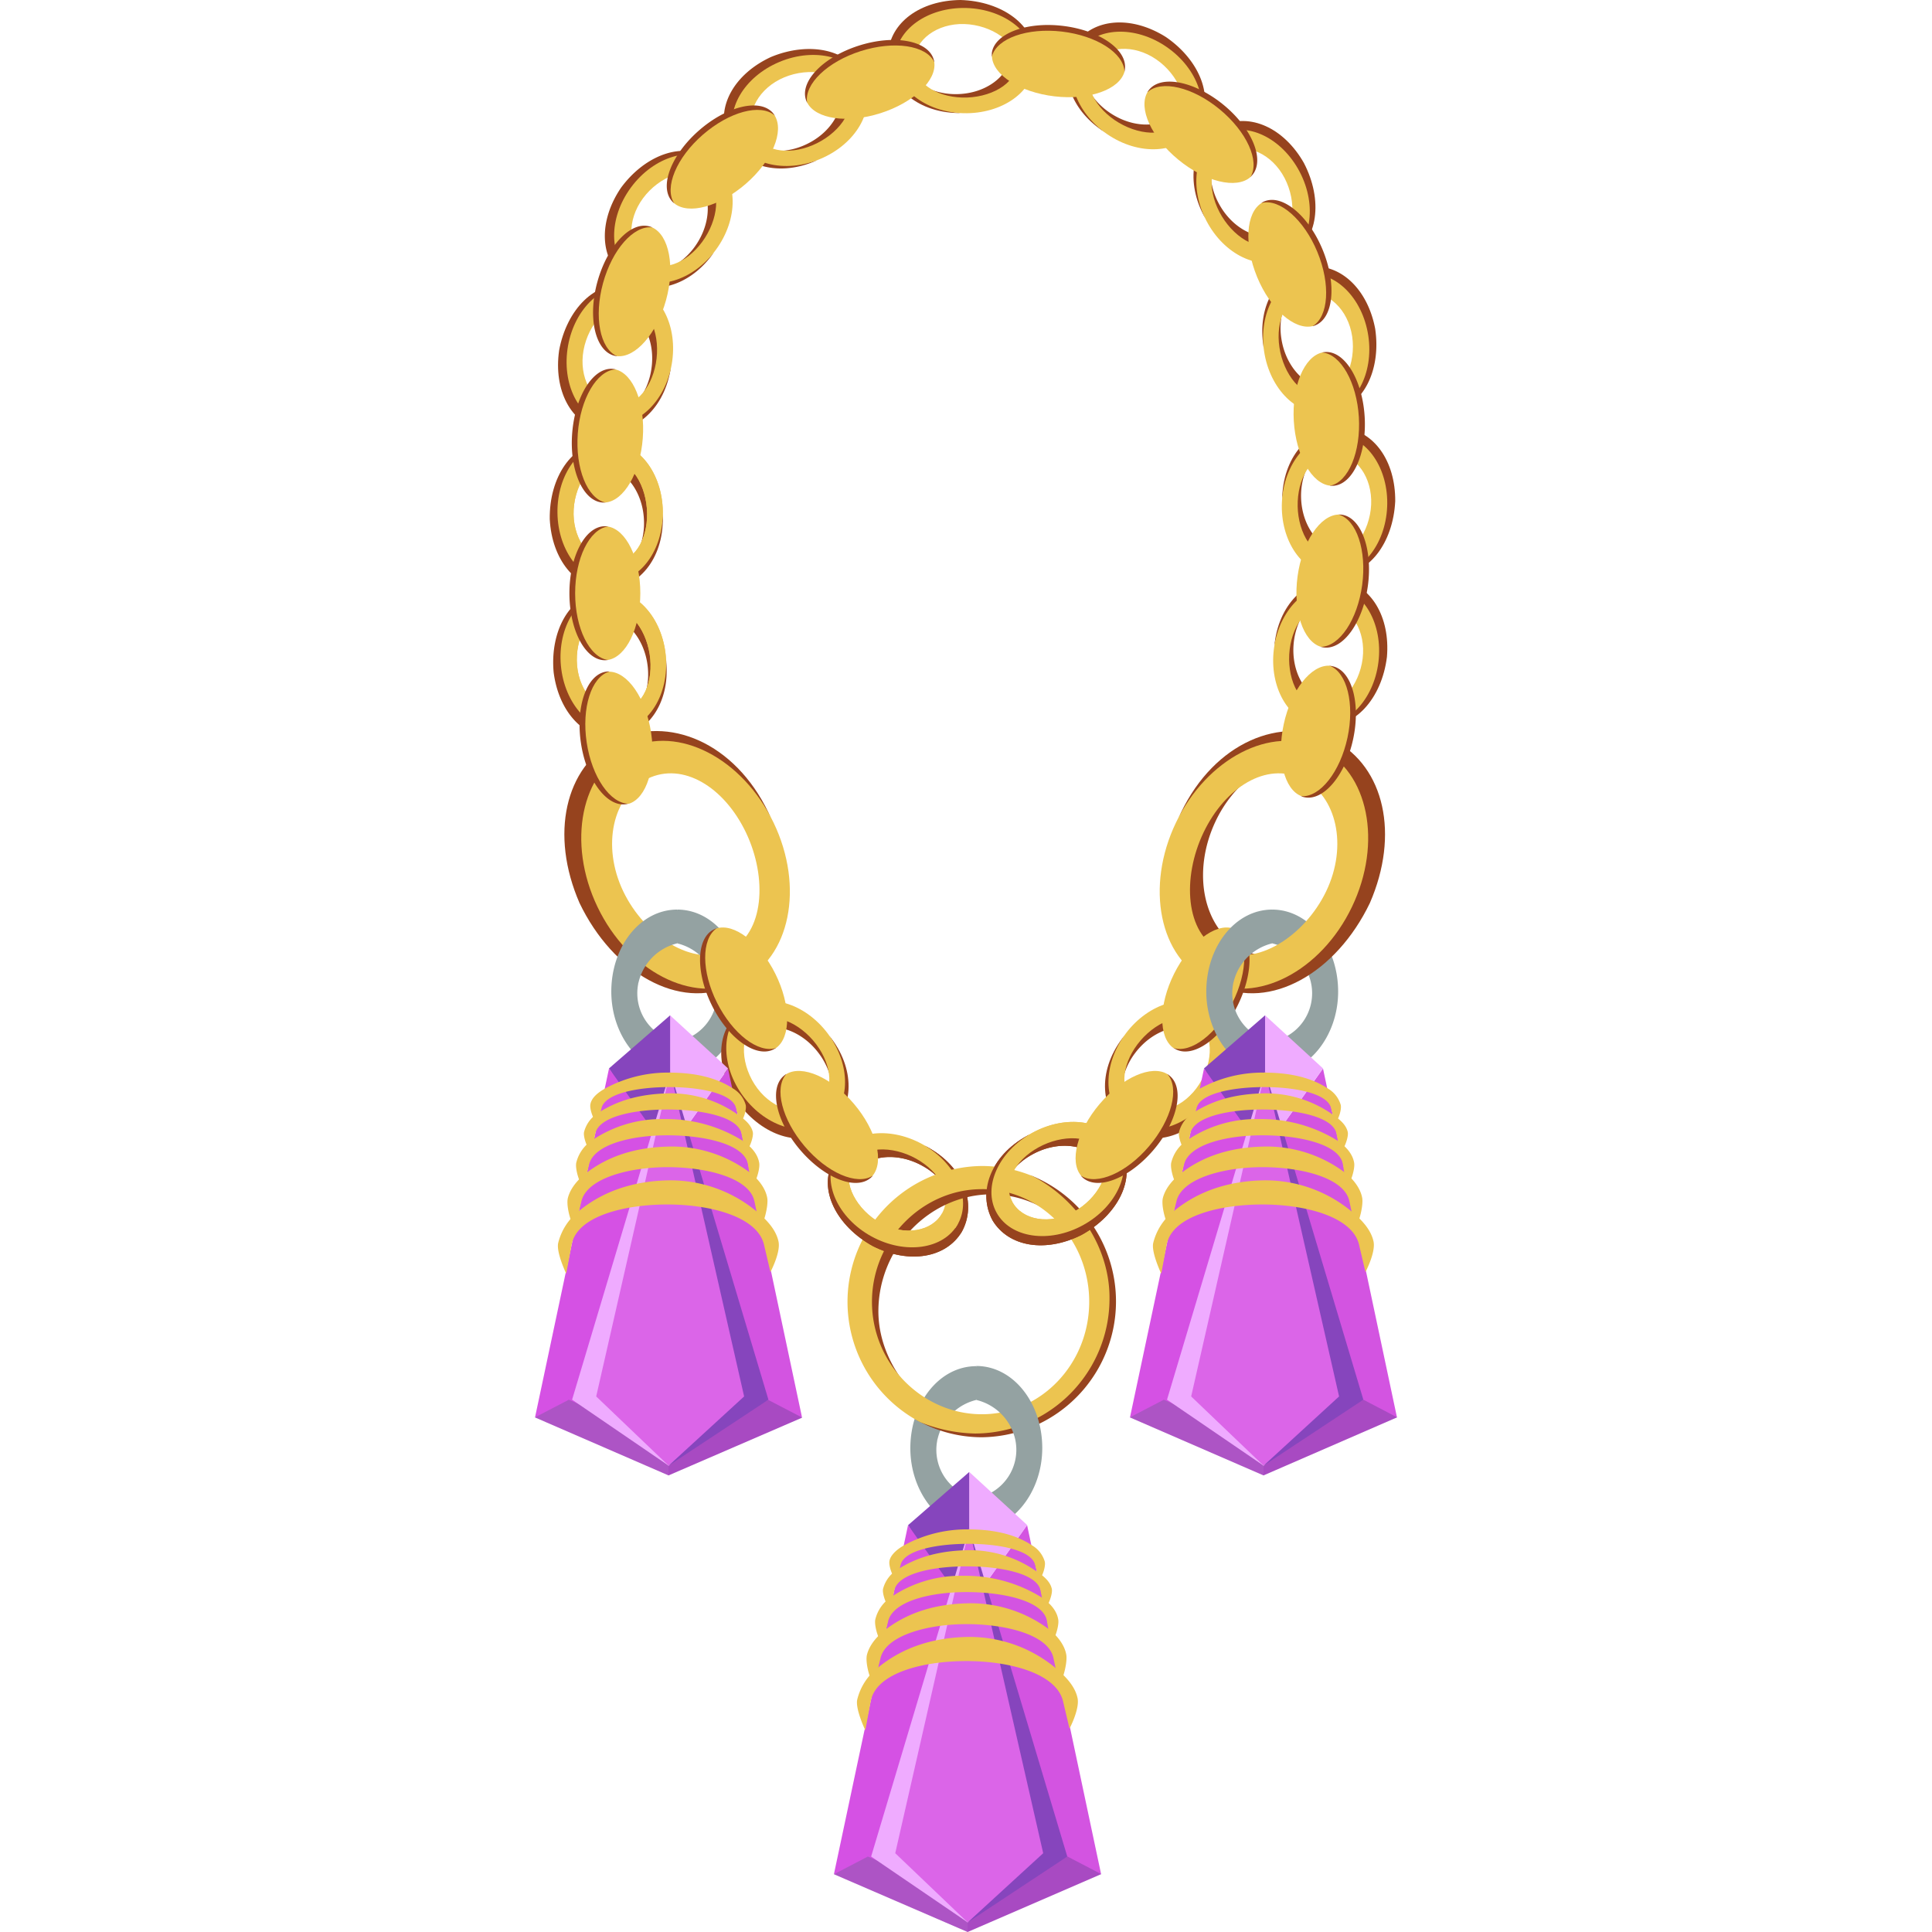 <svg xmlns="http://www.w3.org/2000/svg" viewBox="0 0 512 512"><defs><style>.a{fill:#94a2a2;}.b{fill:#96431e;}.c{fill:#ecc450;}.d{fill:#d354e1;}.e{fill:#efabff;}.f{fill:#a84ac2;}.g{fill:#db65e8;}.h{fill:#8645bd;}.i{fill:#d551e4;}.j{fill:#ad54c5;}</style></defs><title>Artboard 151</title><path class="a" d="M337.15,276a13,13,0,0,0,10.35-15.19l-.12-.58A13.9,13.9,0,0,0,337.15,250l-2-4.41,2-4.54c9.79,0,17.47,9.8,17.47,21.73s-8.09,21.74-17.47,21.74l-2-4.37Z"/><path class="a" d="M258.72,397a13,13,0,0,1-10.35-15.19c0-.2.08-.39.13-.58A13.88,13.88,0,0,1,258.72,371l2-4.4-2-4.55c-9.8,0-17.47,9.8-17.47,21.74s8.11,21.73,17.47,21.73l2-4.36Z"/><path class="b" d="M194.15,261.11c-14.12,6.78-31.68-3.27-40.57-21.8-7.9-18.17-3.84-36,9.42-43.09,14.12-6.78,31.72.54,40.62,19.07.21.45.42.91.62,1.37-8.34-14.52-23.39-21.43-34.8-16-12.24,5.88-15.84,23.8-8.05,40,7.23,15.06,21.87,23.57,33.91,19.72-.38.23-.76.45-1.15.65Z"/><path class="c" d="M196.48,260.05c-12.87,6.17-29.95-2.64-38.13-19.69s-4.38-35.88,8.49-42.06S196.78,200.93,205,218,209.36,253.86,196.48,260.05Zm-3.29-8.15c9.36-4.49,10.23-19.31,4.47-31.32s-16.66-18.73-26-14.24-12.25,17.86-6.5,29.86S183.84,256.39,193.19,251.9Z"/><path class="b" d="M225.23,307.28a9.53,9.53,0,0,0-.57,7.42,9.84,9.84,0,0,1,1-2.78c3.1-5.64,11.48-7,18.72-3a18.07,18.07,0,0,1,6.22,5.53c-.77-3.94-3.74-7.69-7.89-10-6.75-3.7-14.56-2.44-17.45,2.82Z"/><path class="b" d="M254.89,326.44c4.07-7.41.64-17.12-9.11-22.45l-.72-.38c7.59,4.92,10.88,13.24,7.61,19.23C252.33,324.69,252.58,326.18,254.89,326.44Z"/><path class="b" d="M225.23,307.28a9.53,9.53,0,0,0-.57,7.42,9.84,9.84,0,0,1,1-2.78c3.1-5.64,11.48-7,18.72-3a18.07,18.07,0,0,1,6.22,5.53c-.77-3.94-3.74-7.69-7.89-10-6.75-3.7-14.56-2.44-17.45,2.82Z"/><path class="b" d="M254.89,326.44c4.07-7.41.64-17.12-9.11-22.45l-.72-.38c7.59,4.92,10.88,13.24,7.61,19.23C252.33,324.69,252.58,326.18,254.89,326.44Z"/><path class="c" d="M253.89,324.31c3.7-6.76-.56-16.21-9.51-21.12s-19.22-3.41-22.92,3.35l4.29,2c2.69-4.91,10.71-5,17-1.5s9.61,9.55,6.92,14.46l1.41,2.54Z"/><path class="b" d="M292.72,304.3a9.49,9.49,0,0,1,.58,7.42,9.54,9.54,0,0,0-1-2.78c-3.11-5.64-11.49-7-18.72-3a18.07,18.07,0,0,0-6.22,5.53c.76-3.94,3.73-7.69,7.89-10,6.75-3.7,14.56-2.44,17.45,2.82Z"/><path class="b" d="M263.06,323.46c-4.06-7.41-.62-17.12,9.11-22.45l.72-.38c-7.59,4.92-10.88,13.24-7.6,19.23C265.64,321.71,265.37,323.2,263.06,323.46Z"/><path class="c" d="M264.08,321.33c-3.71-6.76.54-16.21,9.51-21.12s19.22-3.41,22.93,3.35l-4.3,2c-2.69-4.91-10.71-4.95-17-1.5s-9.61,9.55-6.92,14.46l-1.43,2.53Z"/><path class="b" d="M321.12,253a17.59,17.59,0,0,0,13.78.32,17.09,17.09,0,0,1-5.23-1.52c-10.74-5.17-14.06-20.53-7.45-34.32a33.81,33.81,0,0,1,9.61-12c-7.22,1.81-13.86,7.67-17.65,15.56-6.18,12.86-3.07,27.18,6.94,32Z"/><path class="b" d="M322.46,261.11c14.12,6.78,31.68-3.27,40.57-21.8,7.9-18.17,3.84-36-9.42-43.09-14.12-6.78-31.72.54-40.61,19.07-.22.45-.42.91-.63,1.37,8.34-14.52,23.4-21.43,34.8-16,12.24,5.88,15.84,23.8,8.05,40-7.23,15.06-21.86,23.57-33.9,19.72.37.23.75.45,1.14.65Z"/><path class="c" d="M320.14,260.05c12.88,6.17,29.95-2.64,38.13-19.69s4.38-35.88-8.49-42.06-29.94,2.63-38.13,19.68S307.27,253.86,320.14,260.05Zm3.29-8.15c-9.34-4.49-10.22-19.31-4.46-31.32s16.7-18.73,26-14.24,12.25,17.86,6.48,29.86S332.77,256.39,323.43,251.9Z"/><path class="b" d="M260.19,314.06c-16.44,0-29.77,13.82-29.77,30.87a31.3,31.3,0,0,0,12,24.71c-5.72-5.82-9.61-13.7-9.64-22.08,0-17.07,13.79-31.05,30-31.05A28.49,28.49,0,0,1,283,325.19,29.36,29.36,0,0,0,260.19,314.06Z"/><path class="b" d="M273,311.42a36,36,0,0,1-17.57,67.2,35.32,35.32,0,0,1-12.76-2.44,35.22,35.22,0,0,0,17.54,4.71A36,36,0,0,0,273,311.42Z"/><path class="c" d="M260.19,309a36,36,0,0,0-16.27,67.9,40.84,40.84,0,0,0,14.54,3,35.77,35.77,0,0,0,35.57-36v0c0-13.43-8.5-26-20.3-32.18A35.26,35.26,0,0,0,260.19,309Zm0,6.13c15.71,0,28.46,13.36,28.46,29.83s-12.74,29.83-28.46,29.83S231.08,361.44,231.08,345s13.4-29.86,29.11-29.86Z"/><path class="b" d="M162.39,160.24a9.47,9.47,0,0,0-6.49,3.66,9.16,9.16,0,0,1,2.85-.74c6.42-.57,12.2,5.64,12.94,13.87a18.36,18.36,0,0,1-1.13,8.24c2.85-2.84,4.3-7.39,3.88-12.1-.67-7.67-6.08-13.46-12.05-12.93Z"/><path class="c" d="M160.89,156.68c-7.67.69-13.17,9.5-12.25,19.67s7.88,17.85,15.55,17.17,13.17-9.49,12.25-19.66S168.58,156,160.89,156.68Zm.72,4.69c5.58-.5,10.08,6.14,10.72,13.3s-2.58,13.3-8.14,13.8-10.62-4.9-11.26-12.06S156,161.87,161.61,161.37Z"/><path class="b" d="M159.53,156.83c-8.44.76-13.81,10.27-12.81,21.32,1.35,10.62,8.16,17.77,16.27,17.4,8.42-.76,14.57-9,13.58-20.07a3.72,3.72,0,0,0-.09-.81c.14,9.05-4.94,16.41-11.74,17-7.3.65-13.92-6.67-14.79-16.36-.8-9,3.64-17,10.29-18.51Z"/><path class="c" d="M160.89,156.68c-7.67.69-13.17,9.5-12.25,19.67s7.88,17.85,15.55,17.17,13.17-9.49,12.25-19.66S168.58,156,160.89,156.68Zm.72,4.69c5.58-.5,10.08,6.14,10.72,13.3s-2.58,13.3-8.14,13.8-10.62-4.9-11.26-12.06S156,161.87,161.61,161.37Z"/><path class="b" d="M162.67,120.9a9.48,9.48,0,0,0-6.75,3.16,9.34,9.34,0,0,1,2.9-.53c6.43-.08,11.73,6.54,11.85,14.81a18,18,0,0,1-1.75,8.13c3.05-2.61,4.86-7.05,4.79-11.77-.11-7.7-5.05-13.88-11.05-13.8Z"/><path class="c" d="M161.43,117.24c-7.71.11-13.84,8.47-13.7,18.69s6.51,18.39,14.22,18.29,13.84-8.47,13.7-18.68S169.15,117.13,161.43,117.24Zm.37,4.73c5.6-.08,9.59,6.88,9.69,14.07s-3.57,13.07-9.17,13.14S152.11,143.5,152,136.31,156.2,122,161.81,122Z"/><path class="b" d="M160.06,117.28c-8.45.12-14.53,9.2-14.37,20.3.55,10.68,6.8,18.33,14.91,18.57,8.46-.12,15.21-7.89,15.06-19v-.81c-.54,9-6.16,16-13,16.08-7.33.1-13.38-7.7-13.52-17.42-.12-9,4.91-16.65,11.64-17.69Z"/><path class="c" d="M161.43,117.24c-7.71.11-13.84,8.47-13.7,18.69s6.51,18.39,14.22,18.29,13.84-8.47,13.7-18.68S169.15,117.13,161.43,117.24Zm.37,4.73c5.6-.08,9.59,6.88,9.69,14.07s-3.57,13.07-9.17,13.14S152.11,143.5,152,136.31,156.2,122,161.81,122Z"/><path class="b" d="M168,79.75a9.53,9.53,0,0,0-7.22,1.81,9.13,9.13,0,0,1,2.95,0c6.33,1.15,10.27,8.67,8.8,16.8a18.06,18.06,0,0,1-3.27,7.65c3.49-2,6.11-6,7-10.64,1.37-7.58-2.3-14.59-8.2-15.66Z"/><path class="b" d="M166.17,75.71c-8.34-1.51-16,6.25-18,17.17-1.51,10.59,3.16,19.29,11.08,21.08,8.33,1.5,16.44-4.84,18.41-15.76.05-.27.09-.54.13-.8-2.26,8.75-9.1,14.51-15.83,13.3-7.21-1.3-11.65-10.12-10-19.7,1.61-8.87,8-15.4,14.83-15.13Z"/><path class="c" d="M167.53,75.93c-7.59-1.37-15.22,5.67-17,15.72S153.37,111,161,112.32s15.22-5.66,17-15.71S175.11,77.3,167.53,75.93ZM167,80.64c5.51,1,8.09,8.59,6.81,15.66s-6,12.15-11.5,11.15-8.95-7.53-7.67-14.61S161.47,79.64,167,80.64Z"/><path class="b" d="M188.18,46.71a9.42,9.42,0,0,0-7.27-1.55,9,9,0,0,1,2.62,1.33c5.18,3.82,5.41,12.3.51,19a18.13,18.13,0,0,1-6.31,5.42c4-.24,8.13-2.68,10.93-6.49,4.56-6.2,4.35-14.11-.47-17.67Z"/><path class="b" d="M188.29,42.26c-6.81-5-17.14-1.45-23.71,7.49-6,8.85-5.65,18.72.67,23.81,6.82,5,16.89,2.89,23.47-6l.47-.67c-5.88,6.87-14.57,9-20.07,5-5.9-4.34-6-14.22-.25-22,5.34-7.27,14-10.31,20-7.06A6.25,6.25,0,0,0,188.29,42.26Z"/><path class="c" d="M189.42,43.05c-6.21-4.57-16.14-1.6-22.21,6.63s-5.92,18.59.29,23.16,16.15,1.61,22.2-6.62S195.64,47.63,189.42,43.05Zm-2.56,4c4.51,3.31,3.48,11.27-.78,17.06s-10.74,8.26-15.25,4.94-4.71-10.7-.44-16.49S182.36,43.73,186.86,47.05Z"/><path class="b" d="M226.09,24.64a9.51,9.51,0,0,0-5.45-5.07,9.15,9.15,0,0,1,1.58,2.49c2.47,5.94-1.69,13.33-9.31,16.53A18.13,18.13,0,0,1,204.72,40c3.56,1.86,8.34,1.87,12.7,0,7.11-3,11-9.86,8.67-15.4Z"/><path class="b" d="M228.47,20.87c-3.27-7.8-14-10-24.19-5.75-9.72,4.51-14.47,13.16-11.65,20.78,3.27,7.8,13,11.15,23.23,6.87l.75-.34c-8.58,2.88-17.14.27-19.78-6-2.83-6.76,2.14-15.29,11.11-19,8.31-3.49,17.28-1.68,20.75,4.2A5,5,0,0,0,228.47,20.87Z"/><path class="c" d="M229,22.14c-3-7.11-13-9.68-22.44-5.73s-14.64,12.91-11.67,20,13,9.68,22.45,5.73S232,29.25,229,22.14Zm-4.25,2.11c2.17,5.16-2.8,11.46-9.42,14.24s-13.47,1.57-15.62-3.59,1.46-11.61,8.09-14.39,14.81-1.43,17,3.74Z"/><path class="b" d="M270.49,17.66a9.45,9.45,0,0,0-2.88-6.87,8.77,8.77,0,0,1,.4,2.92c-.18,6.43-7,11.46-15.28,11.23a18.2,18.2,0,0,1-8-2.09c2.48,3.16,6.84,5.14,11.56,5.27,7.7.22,14.08-4.47,14.25-10.46Z"/><path class="b" d="M274.21,15.2C274.44,6.75,265.62.31,254.53,0c-10.71.11-18.6,6-19.17,14.13-.23,8.46,7.25,15.53,18.35,15.83h.82c-9-.92-15.72-6.82-15.54-13.65.2-7.32,8.25-13,18-12.78,9,.25,16.43,5.59,17.19,12.37C274.18,15.68,274.19,15.44,274.21,15.2Z"/><path class="c" d="M274.19,16.59c.23-7.71-7.89-14.19-18.1-14.47s-18.65,5.74-18.86,13.45,7.89,14.18,18.1,14.43S274,24.29,274.19,16.59Zm-4.73.17c-.15,5.59-7.27,9.29-14.45,9.09s-12.92-4.11-12.76-9.7,6.1-10,13.29-9.78S269.61,11.16,269.46,16.76Z"/><path class="b" d="M312.83,33.32A9.58,9.58,0,0,0,314.14,26a9.72,9.72,0,0,1-1.25,2.67C309.24,34,300.77,34.47,294,29.8a18.37,18.37,0,0,1-5.64-6.12c.38,4,3,8,6.86,10.7,6.35,4.36,14.25,3.88,17.64-1.06Z"/><path class="b" d="M317.28,33.27c4.78-7,.86-17.17-8.29-23.45-9.05-5.71-18.9-5-23.78,1.48-4.78,7-2.32,17,6.83,23.25l.69.44c-7.07-5.64-9.52-14.25-5.66-19.89,4.15-6,14-6.49,22-1,7.44,5.1,10.77,13.61,7.73,19.72A2.71,2.71,0,0,0,317.28,33.27Z"/><path class="c" d="M316.52,34.43c4.35-6.37,1.06-16.2-7.37-22S290.37,7.16,286,13.52s-1.06,16.19,7.36,22S312.17,40.79,316.52,34.43ZM312.44,32c-3.16,4.62-11.14,3.86-17.07-.2s-8.62-10.46-5.45-15.08,10.54-5.06,16.47-1S315.61,27.38,312.44,32Z"/><path class="b" d="M337.89,65.7a9.5,9.5,0,0,0,4.58-5.86,8.89,8.89,0,0,1-2.35,1.78c-5.7,3-13.42-.56-17.23-7.89a18.19,18.19,0,0,1-2.11-8c-1.54,3.71-1.17,8.47,1,12.67,3.56,6.83,10.77,10.12,16.08,7.35Z"/><path class="b" d="M341.83,67.75c7.5-3.91,8.84-14.75,3.7-24.59-5.29-9.3-14.32-13.31-21.67-9.87-7.5,3.91-10,13.89-4.9,23.73l.4.71c-3.58-8.3-1.71-17,4.35-20.21,6.5-3.39,15.41.86,19.91,9.48,4.18,8,3.12,17.08-2.44,21Z"/><path class="c" d="M340.62,68.41c6.83-3.56,8.55-13.79,3.82-22.85s-14.08-13.5-20.92-9.94S315,49.41,319.69,58.47,333.78,72,340.62,68.41Zm-2.45-4c-5,2.58-11.67-1.83-15-8.21s-2.7-13.28,2.26-15.87,11.68.48,15,6.86,2.69,14.58-2.26,17.17Z"/><path class="b" d="M349.84,105.86a9.51,9.51,0,0,0,6.27-4,9.65,9.65,0,0,1-2.8.9c-6.37,1-12.51-4.9-13.74-13.07a18.23,18.23,0,0,1,.64-8.3c-2.67,3-3.86,7.64-3.16,12.31,1.14,7.62,6.87,13.08,12.8,12.19Z"/><path class="b" d="M352.92,109.09c8.36-1.25,13.16-11.07,11.51-22-2-10.52-9.21-17.25-17.28-16.4-8.35,1.26-14,9.87-12.35,20.84a3.61,3.61,0,0,0,.13.8c-.68-9,4-16.67,10.71-17.68,7.25-1.09,14.29,5.83,15.73,15.45,1.34,8.92-2.62,17.16-9.17,19.09C352.44,109.14,352.68,109.12,352.92,109.09Z"/><path class="c" d="M351.55,109.32c7.62-1.14,12.58-10.26,11.06-20.36s-8.92-17.35-16.54-16.21S333.49,83,335,93.1,343.93,110.46,351.55,109.32Zm-1-4.64c-5.54.83-10.43-5.52-11.49-12.63s1.78-13.44,7.33-14.26,10.89,4.26,11.95,11.37S356.08,103.86,350.55,104.68Z"/><path class="b" d="M351.81,148.47a9.49,9.49,0,0,0,6.93-2.75,9.34,9.34,0,0,1-2.93.35c-6.42-.3-11.32-7.22-11-15.48a18.27,18.27,0,0,1,2.24-8c-3.21,2.43-5.27,6.74-5.49,11.46-.35,7.7,4.22,14.16,10.21,14.43Z"/><path class="b" d="M354.21,152.24c8.45.38,15-8.33,15.54-19.42.08-10.7-5.7-18.7-13.79-19.41-8.45-.39-15.65,7-16.15,18.06v.82c1.08-9,7.09-15.6,13.93-15.3,7.32.34,12.9,8.48,12.45,18.2-.41,9-5.88,16.33-12.67,17C353.74,152.19,354,152.22,354.21,152.24Z"/><path class="c" d="M352.83,152.2c7.7.35,14.32-7.64,14.78-17.85s-5.42-18.75-13.11-19.1-14.31,7.64-14.78,17.84S345.12,151.85,352.83,152.2Zm-.09-4.75c-5.59-.25-9.16-7.43-8.83-14.61s4.33-12.84,9.92-12.58,9.87,6.28,9.54,13.46S358.33,147.71,352.74,147.45Z"/><path class="b" d="M348.46,188.3a9.45,9.45,0,0,0,7.1-2.2,9.05,9.05,0,0,1-2.94.12c-6.39-.8-10.73-8.09-9.72-16.29a18.4,18.4,0,0,1,2.85-7.81c-3.38,2.17-5.76,6.31-6.35,11-.95,7.64,3.1,14.44,9.05,15.18Z"/><path class="b" d="M350.55,192.24c8.39,1,15.64-7.12,17-18.13.91-10.67-4.24-19.09-12.24-20.44-8.39-1-16.14,5.73-17.51,16.74,0,.27-.06.55-.08.82,1.77-8.87,8.29-15,15.07-14.16,7.27.9,12.2,9.46,11,19.11-1.11,8.95-7.14,15.82-14,15.92Z"/><path class="c" d="M349.17,192.1c7.64.94,14.88-6.5,16.13-16.64s-3.93-19.11-11.58-20.07-14.86,6.5-16.13,16.63S341.52,191.15,349.17,192.1Zm.29-4.74c-5.56-.69-8.56-8.13-7.68-15.26s5.33-12.46,10.89-11.77,9.33,7,8.45,14.17S355,188.05,349.46,187.36Z"/><path class="b" d="M352.34,176.45a4.28,4.28,0,0,1,.8.11c5.07,1.09,7.51,9.75,5.45,19.34s-7.86,16.47-12.94,15.37a4.52,4.52,0,0,1-.74-.22Z"/><path class="c" d="M344.92,211c4.92.29,10.22-6.44,12.17-15.47s-.12-17.37-4.74-19.11c-4.92-.26-10.19,6.46-12.14,15.47S340.3,209.28,344.92,211Z"/><path class="b" d="M166.67,212.94a4.92,4.92,0,0,1-.78.18c-5.13.77-10.47-6.47-11.93-16.17s1.53-18.18,6.66-18.95a5.12,5.12,0,0,1,.78-.06Z"/><path class="c" d="M161.39,178c-4.71,1.47-7.28,9.63-5.91,18.77S161.73,213,166.67,213c4.69-1.49,7.25-9.64,5.89-18.76S166.33,178,161.39,178Z"/><path class="b" d="M161.08,174.91a5.12,5.12,0,0,1-.78.06c-5.19,0-9.4-7.95-9.4-17.76s4.21-17.75,9.4-17.75a5.09,5.09,0,0,1,.77.06Z"/><path class="c" d="M161.06,139.53c-4.87.75-8.64,8.45-8.64,17.69s3.78,16.95,8.66,17.68c4.87-.78,8.61-8.46,8.61-17.68S165.93,140.28,161.06,139.53Z"/><path class="b" d="M160.42,133.17a5.08,5.08,0,0,1-.78,0c-5.18-.4-8.78-8.64-8-18.42s5.53-17.39,10.71-17a5.34,5.34,0,0,1,.77.12Z"/><path class="c" d="M163.06,97.89c-4.92.39-9.25,7.78-9.94,17s2.49,17.19,7.31,18.28c4.9-.41,9.21-7.79,9.91-17S167.86,99,163.06,97.89Z"/><path class="b" d="M163.48,94.39a5.36,5.36,0,0,1-.78-.15c-5-1.38-7-10.16-4.37-19.61s8.76-16,13.76-14.64a4.31,4.31,0,0,1,.74.26Z"/><path class="c" d="M172.81,60.26c-4.89-.56-10.56,5.86-13,14.77s-.84,17.35,3.68,19.35c4.89.53,10.53-5.89,13-14.78S177.33,62.27,172.81,60.26Z"/><path class="b" d="M178.64,53.86a5.9,5.9,0,0,1-.57-.55c-3.42-3.91-.2-12.31,7.19-18.76S201.4,26,204.83,29.94a7.26,7.26,0,0,1,.46.63Z"/><path class="c" d="M205.26,30.56c-3.77-3.17-12-.94-19,5.14s-10.28,14-7.61,18.16c3.79,3.15,12,.91,19-5.15S207.92,34.73,205.26,30.56Z"/><path class="b" d="M213.87,27.15a4.66,4.66,0,0,1-.3-.73c-1.58-5,4.72-11.37,14.07-14.34s18.2-1.37,19.77,3.58a4,4,0,0,1,.18.76Z"/><path class="c" d="M247.58,16.41c-2.19-4.42-10.66-5.67-19.47-2.87s-15,8.74-14.22,13.61c2.21,4.4,10.67,5.64,19.44,2.85S248.34,21.29,247.58,16.41Z"/><path class="b" d="M262.84,14.92c0-.27,0-.53,0-.8.6-5.16,9-8.41,18.74-7.27s17.14,6.25,16.54,11.41A4.57,4.57,0,0,1,298,19Z"/><path class="c" d="M298,19c-.17-4.93-7.39-9.55-16.56-10.63s-17.27,1.78-18.57,6.55c.21,4.92,7.4,9.53,16.56,10.61S296.68,23.76,298,19Z"/><path class="b" d="M304.08,24.41a5.06,5.06,0,0,1,.46-.65c3.3-4,12.11-2.19,19.68,4s11,14.55,7.71,18.55a4.07,4.07,0,0,1-.54.56Z"/><path class="c" d="M331.4,46.91c2.52-4.25-1-12-8.15-17.92s-15.48-7.88-19.15-4.57c-2.5,4.25,1,12,8.16,17.89S327.71,50.19,331.4,46.91Z"/><path class="b" d="M334.36,53.73a4.63,4.63,0,0,1,.7-.36c4.8-2,11.72,3.76,15.46,12.83s2.9,18-1.91,20a4.27,4.27,0,0,1-.74.24Z"/><path class="c" d="M347.89,86.42c4.22-2.56,4.75-11.1,1.23-19.64s-10-14.23-14.76-13c-4.21,2.58-4.72,11.1-1.21,19.63S343.08,87.59,347.89,86.42Z"/><path class="b" d="M350.42,93.4a4.07,4.07,0,0,1,.79-.11c5.18-.31,9.85,7.37,10.44,17.16s-3.15,18-8.33,18.29h-.78Z"/><path class="c" d="M352.55,128.71c4.82-1,8.11-9,7.56-18.17s-4.78-16.7-9.7-17.13c-4.81,1.07-8.09,9-7.54,18.16S347.64,128.26,352.55,128.71Z"/><path class="b" d="M354.77,136.35a5.29,5.29,0,0,1,.8.05c5.14.69,8.25,9.13,6.93,18.85s-6.55,17-11.69,16.34a5.14,5.14,0,0,1-.76-.16Z"/><path class="c" d="M350.06,171.42c4.94-.1,9.69-7.22,10.93-16.38s-1.48-17.3-6.22-18.68c-4.93.12-9.66,7.23-10.9,16.37S345.33,170,350.06,171.42Z"/><path class="b" d="M317.49,269.73a9.43,9.43,0,0,1,3.59,6.52,9.2,9.2,0,0,0-2-2.13c-5.14-3.86-13.34-1.63-18.3,5a18.22,18.22,0,0,0-3.36,7.6c-.93-3.91.23-8.55,3.05-12.33,4.64-6.16,12.27-8.24,17.06-4.64Z"/><path class="b" d="M321.74,268.34c6.76,5.08,6.31,16-.35,24.87-6.74,8.31-16.3,10.8-23,6.21-6.77-5.08-7.65-15.33-1-24.21l.51-.64c-4.9,7.61-4.46,16.55,1,20.65,5.85,4.4,15.35,1.67,21.19-6.11,5.42-7.21,5.85-16.34,1-21.15Z"/><path class="c" d="M320.65,267.49c6.16,4.63,6.19,15,0,23.17s-16.1,11-22.26,6.41-6.19-15-.06-23.17S314.47,262.86,320.65,267.49Zm-3.09,3.61c-4.47-3.36-11.8-.09-16.12,5.66s-4.82,12.66-.33,16,11.6,1.43,15.92-4.32,5-14,.52-17.34Z"/><path class="b" d="M311,277.7a5.34,5.34,0,0,0,.68.41c4.65,2.32,12-2.92,16.33-11.7s4.16-17.77-.49-20.08a4.55,4.55,0,0,0-.72-.3Z"/><path class="c" d="M326.77,246.05c4,2.85,4,11.41-.16,19.68s-10.94,13.49-15.65,12c-4-2.87-3.93-11.41.18-19.66S322.06,244.54,326.77,246.05Z"/><path class="b" d="M297.15,304.78c4.06,7.42-.85,17.18-10.57,22.51-9.58,4.79-19.3,3.12-23.52-3.83l3.19-1.73c3.53,6.42,12.33,6,20.87,1.31,7.9-4.34,12.07-12.47,9.65-18.85.14.19.26.39.39.59Z"/><path class="c" d="M296.52,303.56c3.7,6.76-.56,16.22-9.52,21.13s-19.22,3.4-22.92-3.36l4.2-2.8c2.69,4.91,10,6.09,16.29,2.63s10.34-10.68,7.65-15.59Z"/><path class="b" d="M292.72,304.3a9.49,9.49,0,0,1,.58,7.42,9.54,9.54,0,0,0-1-2.78c-3.11-5.64-11.49-7-18.72-3a18.07,18.07,0,0,0-6.22,5.53c.76-3.94,3.73-7.69,7.89-10,6.75-3.7,14.56-2.44,17.45,2.82Z"/><path class="b" d="M263.06,323.46c-4.06-7.41-.62-17.12,9.11-22.45l.72-.38c-7.59,4.92-10.88,13.24-7.6,19.23C265.64,321.71,265.37,323.2,263.06,323.46Z"/><path class="c" d="M264.08,321.33c-3.71-6.76.54-16.21,9.51-21.12s19.22-3.41,22.93,3.35l-4.3,2c-2.69-4.91-10.71-4.95-17-1.5s-9.61,9.55-6.92,14.46l-1.43,2.53Z"/><path class="b" d="M297.15,304.78c4.06,7.42-.85,17.18-10.57,22.51-9.58,4.79-19.3,3.12-23.52-3.83l3.19-1.73c3.53,6.42,12.33,6,20.87,1.31,7.9-4.34,12.07-12.47,9.65-18.85.14.19.26.39.39.59Z"/><path class="c" d="M296.52,303.56c3.7,6.76-.56,16.22-9.52,21.13s-19.22,3.4-22.92-3.36l4.2-2.8c2.69,4.91,10,6.09,16.29,2.63s10.34-10.68,7.65-15.59Z"/><path class="b" d="M286.49,311.62a4.23,4.23,0,0,0,.56.56c4,3.36,12.32,0,18.66-7.45S314,288.47,310,285.11a4.25,4.25,0,0,0-.63-.46Z"/><path class="c" d="M309.4,284.67c3.24,3.73,1.11,12-4.87,19.07s-13.85,10.48-18,7.87c-3.2-3.74-1.09-12,4.89-19.05S305.21,282.08,309.4,284.67Z"/><path class="b" d="M220.81,307.76c-4.06,7.42.85,17.18,10.58,22.51,9.57,4.79,19.3,3.12,23.5-3.83l-3.19-1.73c-3.53,6.42-12.33,6-20.86,1.31-7.91-4.34-12.08-12.47-9.65-18.85C221.06,307.36,220.92,307.56,220.81,307.76Z"/><path class="c" d="M221.45,306.54c-3.71,6.76.55,16.22,9.51,21.13s19.21,3.4,22.92-3.36l-4.2-2.8c-2.69,4.91-10,6.09-16.29,2.64s-10.34-10.69-7.65-15.6Z"/><path class="b" d="M220.81,307.76c-4.06,7.42.85,17.18,10.58,22.51,9.57,4.79,19.3,3.12,23.5-3.83l-3.19-1.73c-3.53,6.42-12.33,6-20.86,1.31-7.91-4.34-12.08-12.47-9.65-18.85C221.06,307.36,220.92,307.56,220.81,307.76Z"/><path class="c" d="M221.45,306.54c-3.71,6.76.55,16.22,9.51,21.13s19.21,3.4,22.92-3.36l-4.2-2.8c-2.69,4.91-10,6.09-16.29,2.64s-10.34-10.69-7.65-15.6Z"/><path class="a" d="M179.47,276a13,13,0,0,0,10.36-15.19c0-.2-.08-.39-.13-.58A13.87,13.87,0,0,0,179.47,250v-8.95c9.81,0,17.47,9.8,17.47,21.73s-8.08,21.74-17.47,21.74Z"/><path class="b" d="M200.25,269.73a9.49,9.49,0,0,0-3.58,6.52,9.41,9.41,0,0,1,2-2.13c5.15-3.86,13.34-1.63,18.3,5a18.27,18.27,0,0,1,3.39,7.6c.92-3.91-.23-8.55-3.08-12.33-4.61-6.16-12.25-8.24-17.06-4.64Z"/><path class="b" d="M196,268.34c-6.77,5.08-6.32,16,.34,24.87,6.74,8.31,16.3,10.8,23,6.21,6.76-5.08,7.63-15.33,1-24.21l-.5-.64c4.88,7.61,4.44,16.55-1,20.65-5.86,4.4-15.35,1.67-21.19-6.11-5.41-7.21-5.85-16.34-1-21.15Z"/><path class="c" d="M197.11,267.49c-6.17,4.63-6.19,15-.05,23.17s16.1,11,22.25,6.41,6.19-15,.06-23.17S203.28,262.86,197.11,267.49Zm3.08,3.61c4.48-3.36,11.81-.09,16.12,5.66s4.81,12.66.34,16-11.61,1.43-15.93-4.32-5-14-.53-17.34Z"/><path class="b" d="M205.67,277.7a4.43,4.43,0,0,1-.7.41c-4.64,2.32-12-2.92-16.33-11.7s-4.14-17.77.5-20.08a4.55,4.55,0,0,1,.72-.3Z"/><path class="c" d="M189.86,246.05c-4,2.85-4,11.41.16,19.68s10.94,13.49,15.64,12c4-2.87,3.92-11.41-.18-19.66S194.56,244.54,189.86,246.05Z"/><path class="b" d="M231.26,311.62a4.23,4.23,0,0,1-.56.56c-4,3.36-12.31,0-18.66-7.45s-8.29-16.26-4.33-19.62a5.64,5.64,0,0,1,.63-.46Z"/><path class="c" d="M208.34,284.67c-3.23,3.73-1.11,12,4.87,19.07s13.85,10.48,18,7.87c3.2-3.74,1.08-12-4.88-19.05S212.54,282.08,208.34,284.67Z"/><path class="a" d="M179.47,276a13,13,0,0,1-10.35-15.19c0-.2.08-.39.13-.58A13.87,13.87,0,0,1,179.47,250l2-4.41-2-4.54c-9.8,0-17.47,9.8-17.47,21.73s8.09,21.74,17.47,21.74l2-4.37Z"/><path class="d" d="M212.54,375.61,191.11,371l-11.55-69,13.37-18.83Z"/><path class="e" d="M179.56,302l-2.82-18,.85-14.92,15.34,14.06Z"/><path class="f" d="M177.17,391l-.86-1.35.86-1.21,11.13-10.68L203.6,371l9,4.68Z"/><path class="g" d="M177.17,388.4l-9-20,9.42-84.4,4,15.2L199,370.27Z"/><path class="h" d="M173.26,303l4.33-19V269.07L161.4,283.13Z"/><path class="i" d="M141.79,375.61,163.23,371l11.55-69L161.4,283.13Z"/><path class="j" d="M177.17,391v-2.6L164.5,377l-13.75-6.06-9,4.68Z"/><path class="h" d="M197.2,370.07l-20,18.33,26.44-17.47-26-86.94Z"/><path class="g" d="M177.17,388.4l9.83-20L177.59,284l-4,15.2L155.9,370.08Z"/><path class="e" d="M158,370.07l19.17,18.33-25.56-17.47,26-86.94Z"/><path class="c" d="M197.61,292.78c.42,1.65-1.33,5.75-1.69,4.26l-.86-3.41c-1-3.92-9.64-5.54-17.74-5.54s-16.91,1.62-17.9,5.54l-.85,3.41c-.44,1.75-2.35-2.52-2.13-4.26.24-1.9,2.18-3.33,3.84-4.27a34.72,34.72,0,0,1,17-4.26c6,0,12.13,1,17.05,4.26A7.31,7.31,0,0,1,197.61,292.78Z"/><path class="c" d="M199.5,300c.36,1.66-1.78,6.46-2.14,4.69l-.86-4.26c-.89-4.5-10.64-6.4-19.6-6.4s-18.24,1.9-19.14,6.4l-.85,4.26c-.36,1.77-2.5-3-2.13-4.69a8.38,8.38,0,0,1,3.83-5.11c5.46-3.54,11.47-4.9,17.86-5.12a30.78,30.78,0,0,1,18.33,5.12C196.87,296.29,199,297.78,199.5,300Z"/><path class="c" d="M201.19,308.12c.39,2.09-1.77,7.64-2.13,5.54l-.85-5.12c-.89-5.31-11.51-7.67-21.31-7.67s-19.47,2.48-20.78,7.71l-1.28,5.11c-.51,2.07-2.55-3.45-2.13-5.54a9.92,9.92,0,0,1,4.26-6,32.79,32.79,0,0,1,19.08-5.58,38.31,38.31,0,0,1,20.45,5.54C198.61,303.48,200.72,305.47,201.19,308.12Z"/><path class="c" d="M203.33,317.49c.42,2.53-1.61,9.25-2.14,6.82l-1.27-6c-1.34-6.2-12.78-9-23-9s-21.33,2.92-22.83,9l-1.47,6c-.6,2.42-2.76-4.34-2.13-6.82.69-2.77,2.93-5.18,5.11-6.81,6.34-4.76,13.64-6.61,21.31-6.82a34.49,34.49,0,0,1,21.73,6.82C200.83,312.31,202.89,314.84,203.33,317.49Z"/><path class="c" d="M206.31,329c.63,2.92-2.14,8.1-2.14,8.1l-1.7-7.25c-1.72-7.35-14.05-10.65-25.57-10.65s-24,3.1-25.41,10.65l-1.44,7.67s-2.67-5.59-2.13-8.09a15.39,15.39,0,0,1,5.54-8.53c6.8-5.56,14.92-7.88,23.44-8.09a35.8,35.8,0,0,1,23.44,8.09C203.18,323.23,205.62,325.83,206.31,329Z"/><path class="a" d="M258.72,397a13,13,0,0,0,10.4-15.16,5.78,5.78,0,0,0-.12-.57A13.86,13.86,0,0,0,258.72,371v-9c9.8,0,17.49,9.8,17.49,21.74s-8.1,21.73-17.49,21.73Z"/><path class="d" d="M291.8,496.66l-21.44-4.6L258.83,423l13.36-18.83Z"/><path class="e" d="M258.83,423,256,405l.86-14.92,15.35,14.07Z"/><path class="f" d="M256.43,512l-.87-1.35.87-1.21,11.12-10.67,15.29-6.8,9,4.69Z"/><path class="g" d="M256.43,509.44l-9-20,9.4-84.43,4,15.21,17.42,71.08Z"/><path class="h" d="M252.51,424l4.33-19V390.11l-16.19,14.07Z"/><path class="i" d="M221,496.66l21.44-4.6L254,423l-13.36-18.83Z"/><path class="j" d="M256.43,512v-2.56L243.75,498,230,492l-9,4.69Z"/><path class="h" d="M276.46,491.12l-20,18.32L282.84,492l-26-86.94Z"/><path class="g" d="M256.43,509.44l9.82-20L256.84,405l-4,15.21-17.69,70.88Z"/><path class="e" d="M237.25,491.12l19.18,18.32L230.86,492l26-86.94Z"/><path class="c" d="M276.87,413.82c.41,1.65-1.34,5.75-1.7,4.26l-.86-3.41c-1-3.92-9.64-5.54-17.73-5.54s-16.92,1.62-17.9,5.54l-.86,3.41c-.43,1.75-2.34-2.52-2.13-4.26s2.18-3.33,3.84-4.26a34.72,34.72,0,0,1,17-4.26c6,0,12.12,1,17,4.26A7.36,7.36,0,0,1,276.87,413.82Z"/><path class="c" d="M278.74,421.06c.37,1.67-1.78,6.47-2.13,4.69l-.86-4.26c-.89-4.5-10.64-6.39-19.6-6.39S237.92,417,237,421.49l-.85,4.26c-.35,1.78-2.5-3-2.13-4.69a8.48,8.48,0,0,1,3.83-5.11c5.47-3.53,11.47-4.9,17.86-5.11A30.69,30.69,0,0,1,274.05,416C276.12,417.33,278.24,418.82,278.74,421.06Z"/><path class="c" d="M280.44,429.16c.39,2.1-1.77,7.64-2.13,5.54l-.85-5.11c-.89-5.32-11.51-7.67-21.31-7.67s-19.47,2.47-20.78,7.7l-1.27,5.12c-.52,2.06-2.55-3.46-2.14-5.55a9.88,9.88,0,0,1,4.27-6,32.76,32.76,0,0,1,19.07-5.58,38.33,38.33,0,0,1,20.45,5.54C277.86,424.52,280,426.51,280.44,429.16Z"/><path class="c" d="M282.58,438.54c.42,2.52-1.61,9.25-2.14,6.82l-1.27-6c-1.33-6.2-12.78-8.95-23-8.95s-21.33,2.93-22.81,8.95l-1.48,6c-.6,2.41-2.75-4.34-2.13-6.82.69-2.78,2.92-5.18,5.11-6.82,6.33-4.76,13.64-6.61,21.31-6.82a34.63,34.63,0,0,1,21.73,6.82C280.08,433.36,282.14,435.88,282.58,438.54Z"/><path class="c" d="M285.56,450c.62,2.92-2.13,8.1-2.13,8.1l-1.71-7.24c-1.73-7.35-14.05-10.66-25.57-10.66s-24,3.11-25.4,10.66l-1.44,7.67s-2.67-5.6-2.14-8.1a15.28,15.28,0,0,1,5.54-8.52c6.8-5.57,14.92-7.89,23.44-8.1a35.76,35.76,0,0,1,23.44,8.1C282.43,444.27,284.89,446.87,285.56,450Z"/><path class="a" d="M337.15,276a13,13,0,0,1-10.36-15.19c0-.2.08-.39.13-.58A13.87,13.87,0,0,1,337.15,250v-8.95c-9.8,0-17.47,9.8-17.47,21.73s8.1,21.74,17.47,21.74Z"/><path class="d" d="M370.21,375.61,348.77,371l-11.53-69,13.37-18.83Z"/><path class="e" d="M337.24,302l-2.82-18,.85-14.92,15.34,14.06Z"/><path class="f" d="M334.84,391l-.87-1.35.87-1.21L346,377.72l15.3-6.79,8.95,4.68Z"/><path class="g" d="M334.84,388.4l-9-20,9.43-84.4,4,15.2,17.42,71.08Z"/><path class="h" d="M330.93,303l4.33-19V269.07l-16.19,14.06Z"/><path class="i" d="M299.46,375.61,320.9,371l11.54-69-13.36-18.83Z"/><path class="j" d="M334.84,391v-2.6L322.17,377l-13.75-6.06-9,4.68Z"/><path class="h" d="M354.87,370.07l-20,18.33,26.43-17.47L335.3,284Z"/><path class="g" d="M334.84,388.4l9.83-20-9.4-84.4-4,15.2-17.69,70.88Z"/><path class="e" d="M315.67,370.07l19.17,18.33-25.57-17.47,26-86.94Z"/><path class="c" d="M355.3,292.78c.41,1.65-1.34,5.75-1.71,4.26l-.85-3.41c-1-3.92-9.65-5.54-17.74-5.54s-16.92,1.62-17.89,5.54l-.86,3.41c-.44,1.75-2.35-2.52-2.13-4.26.24-1.9,2.18-3.33,3.84-4.27a34.62,34.62,0,0,1,17-4.26c6,0,12.12,1,17,4.26A7.42,7.42,0,0,1,355.3,292.78Z"/><path class="c" d="M357.17,300c.36,1.66-1.78,6.46-2.14,4.69l-.85-4.26c-.9-4.5-10.65-6.4-19.6-6.4s-18.24,1.9-19.15,6.4l-.85,4.26c-.36,1.77-2.5-3-2.13-4.69a8.42,8.42,0,0,1,3.83-5.11c5.46-3.54,11.47-4.9,17.86-5.12a30.78,30.78,0,0,1,18.33,5.12C354.55,296.29,356.67,297.78,357.17,300Z"/><path class="c" d="M358.86,308.12c.38,2.09-1.78,7.64-2.13,5.54l-.85-5.12c-.89-5.31-11.51-7.67-21.31-7.67s-19.47,2.48-20.78,7.71l-1.28,5.11c-.51,2.07-2.54-3.45-2.13-5.54a9.88,9.88,0,0,1,4.27-6,32.61,32.61,0,0,1,19.07-5.58,38.31,38.31,0,0,1,20.45,5.54C356.27,303.48,358.39,305.47,358.86,308.12Z"/><path class="c" d="M361,317.49c.43,2.53-1.6,9.25-2.13,6.82l-1.28-6c-1.32-6.2-12.78-9-23-9s-21.32,2.92-22.81,9l-1.48,6c-.6,2.42-2.75-4.34-2.13-6.82.69-2.77,2.93-5.18,5.11-6.81,6.34-4.76,13.64-6.61,21.31-6.82a34.49,34.49,0,0,1,21.73,6.82C358.49,312.31,360.55,314.84,361,317.49Z"/><path class="c" d="M364,329c.62,2.92-2.14,8.1-2.14,8.1l-1.7-7.25c-1.73-7.35-14.06-10.65-25.57-10.65s-24,3.1-25.41,10.65l-1.44,7.67s-2.67-5.59-2.13-8.09a15.39,15.39,0,0,1,5.54-8.53c6.8-5.56,14.92-7.88,23.44-8.09A35.74,35.74,0,0,1,358,320.9C360.86,323.23,363.3,325.83,364,329Z"/></svg>
